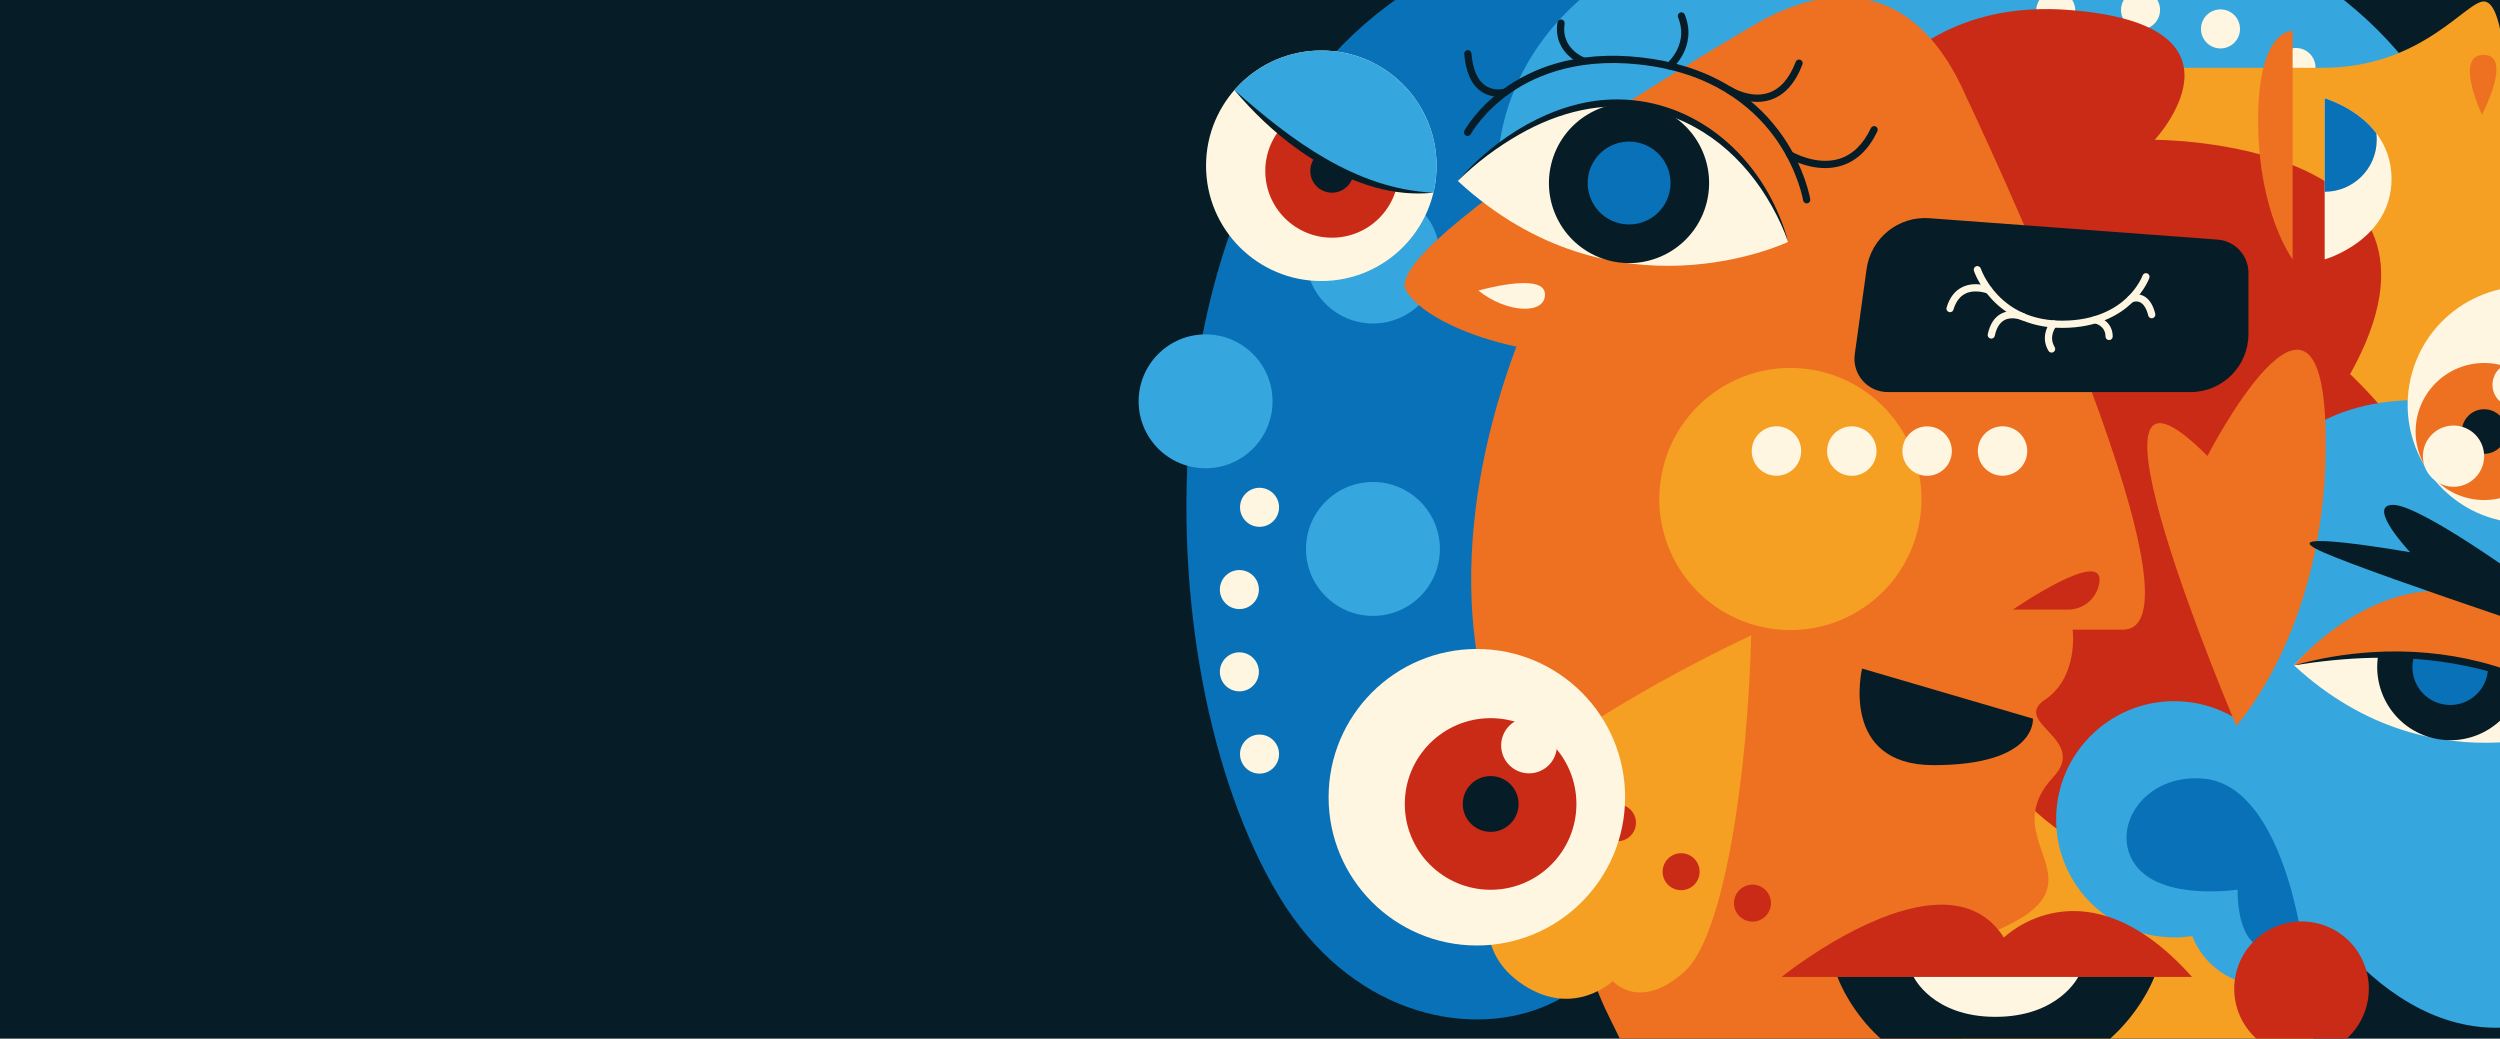 <svg width="2400" height="997" viewBox="0 0 2400 997" fill="none" xmlns="http://www.w3.org/2000/svg">
<rect x="0" y="0" width="2400" height="997" fill="#333333" stroke="none"/>
<g clip-path="url(#clip0_1_447)">
<rect width="2400" height="997" fill="white"/>
<path d="M2483 -26H-105V1029H2483V-26Z" fill="#061C26"/>
<g clip-path="url(#clip1_1_447)">
<path d="M1890.15 1146.77C1867.45 1296.62 1805.72 1440.88 1715.74 1562.81V1562.84C1702.73 1556.87 1689.88 1550.54 1677.17 1543.77C1663.34 1536.39 1649.66 1528.48 1636.73 1519.57C1623.05 1510.13 1610.19 1499.61 1598.93 1487.4C1585.16 1472.52 1574.03 1455.51 1564.73 1437.44C1557.96 1424.31 1552.13 1410.63 1547.03 1396.78C1533.09 1359.26 1523.57 1320.1 1518.74 1280.38L1518.49 1280.19C1535.2 1259.34 1547.41 1234.78 1556.57 1209.52C1559.43 1201.61 1562.07 1193.62 1564.37 1185.54C1577.06 1142 1581.91 1096.04 1574.56 1051.43C1568.95 1017.49 1548.86 988.293 1535.84 956.57C1276.06 323.66 1816.16 327.352 1820.71 327.379C1709.67 445.363 1773.11 695.43 1857.57 920.767C1874.92 967.033 1893.12 1020.54 1895.54 1069.89C1896.81 1095.59 1893.98 1121.32 1890.15 1146.77Z" fill="#ED7121"/>
<path d="M2355.93 1359.04C2292.43 1425.01 2256.46 1548.32 2296.48 1631.33C2268.67 1634.19 2240.66 1636.5 2212.55 1638.11C2096.31 1644.85 1978.5 1639.94 1866.73 1613.82C1814.83 1601.69 1764.26 1585.04 1715.75 1562.84V1562.81C1805.73 1440.88 1867.45 1296.62 1890.15 1146.77C1893.98 1121.32 1896.82 1095.59 1895.54 1069.89C1893.12 1020.54 1874.92 967.034 1857.57 920.767C1773.11 695.43 1709.67 445.363 1820.71 327.38C1866.81 278.393 1943.05 252.166 2060.37 259.965C2460.17 286.525 2254.65 840.03 2215.32 1020.9C2212.16 1035.48 2211.91 1050.57 2210.58 1065.42C2206.61 1109.41 2204.36 1154.13 2212.83 1197.48C2221.29 1240.83 2241.47 1283.21 2275.69 1311.13C2293.01 1325.26 2312.3 1336.94 2333 1346.74C2340.72 1350.4 2348.66 1353.82 2356.73 1357.01L2355.93 1359.04Z" fill="#F59F23"/>
<path d="M1559.35 214.892C1683.72 76.953 1620.21 -175.279 1356.27 -11.14C1092.36 152.999 1093.8 637.84 1227.85 860.429C1361.91 1083.02 1667.84 960.151 1519.61 749.412C1388.47 562.986 1434.98 352.858 1559.35 214.892Z" fill="#0971B7"/>
<path d="M1318.03 591.268C1353.53 591.268 1382.3 562.489 1382.3 526.989C1382.3 491.489 1353.53 462.71 1318.03 462.71C1282.52 462.71 1253.75 491.489 1253.75 526.989C1253.75 562.489 1282.52 591.268 1318.03 591.268Z" fill="#35A6DE"/>
<path d="M1318.03 310.56C1353.53 310.56 1382.3 281.781 1382.3 246.281C1382.3 210.781 1353.53 182.002 1318.03 182.002C1282.52 182.002 1253.75 210.781 1253.75 246.281C1253.75 281.781 1282.52 310.56 1318.03 310.56Z" fill="#35A6DE"/>
<path d="M1157.36 449.554C1192.86 449.554 1221.63 420.775 1221.63 385.275C1221.63 349.775 1192.86 320.996 1157.36 320.996C1121.85 320.996 1093.08 349.775 1093.08 385.275C1093.08 420.775 1121.85 449.554 1157.36 449.554Z" fill="#35A6DE"/>
<path d="M2135.28 309.395C2261.31 433.762 2491.81 370.26 2341.83 106.316C2191.84 -157.599 1748.83 -156.156 1545.42 -22.103C1342.01 111.95 1454.3 417.886 1646.86 269.651C1817.22 138.511 2009.25 185.028 2135.28 309.395Z" fill="#35A6DE"/>
<path d="M2199.84 83.002C2189.76 80.615 2183.55 70.541 2185.93 60.466C2188.32 50.391 2198.39 44.174 2208.47 46.561C2218.52 48.948 2224.76 59.023 2222.37 69.097C2219.99 79.144 2209.91 85.389 2199.84 83.002Z" fill="#FFF6E1"/>
<path d="M2148.39 36.226C2153.07 26.996 2149.37 15.724 2140.14 11.049C2130.91 6.375 2119.64 10.068 2114.97 19.298C2110.29 28.528 2113.98 39.8 2123.21 44.475C2132.44 49.149 2143.72 45.456 2148.39 36.226Z" fill="#FFF6E1"/>
<path d="M2050.6 27.799C2040.53 25.412 2034.31 15.338 2036.7 5.263C2039.08 -4.812 2049.16 -11.029 2059.23 -8.642C2069.31 -6.255 2075.52 3.819 2073.14 13.894C2070.72 23.941 2060.65 30.186 2050.6 27.799Z" fill="#FFF6E1"/>
<path d="M1974.17 28.864C1984.51 28.516 1992.61 19.85 1992.26 9.51C1991.91 -0.83 1983.25 -8.93 1972.91 -8.582C1962.57 -8.233 1954.47 0.432 1954.81 10.773C1955.16 21.113 1963.83 29.213 1974.17 28.864Z" fill="#FFF6E1"/>
<path d="M1949.91 65.073C1949.91 65.073 2133.31 65.073 2229.87 65.073C2326.42 65.073 2368.53 -0.954 2385.37 1.46C2402.22 3.875 2404.55 65.073 2404.55 65.073C2404.55 65.073 2480.96 22.581 2493.59 33.239C2506.22 43.897 2508.3 65.073 2508.3 65.073C2508.3 65.073 2527.73 29.881 2550.65 52.695C2573.58 75.481 2639.1 451.247 2476.74 451.247C2314.38 451.247 2243.02 451.247 2011.16 451.247C1779.3 451.247 1741.83 65.073 1949.91 65.073Z" fill="#F59F23"/>
<path d="M1753.24 278.809C1728.4 169.096 1798.84 -4.479 1985.38 9.509C2171.92 23.497 2068.53 134.209 2068.53 134.209C2068.53 134.209 2381.99 133.82 2256.12 359.186C2256.12 359.186 2521.81 603.313 2194.67 673.698C2194.67 673.698 2222.82 879.496 2024.15 820.462C1825.49 761.429 1753.24 278.809 1753.24 278.809Z" fill="#C92B17"/>
<path d="M2382.71 110.119C2382.71 110.119 2412.85 52.695 2384.24 52.695C2355.59 52.695 2382.71 110.119 2382.71 110.119Z" fill="#ED7121"/>
<path d="M1887.43 92.578C1841.31 -13.554 1762.73 -23.046 1682.66 24.691C1682.61 24.719 1323.3 234.209 1349.89 278.921C1364.29 303.123 1411.23 323.355 1455.69 332.764C1400.15 481.416 1389.41 650.274 1474.53 774.169C1640.84 1016.21 1909.03 906.612 1948.6 875.722C1999.56 836.005 1920.1 800.591 1971.25 745.859C2005.2 709.529 1930.45 693.709 1963.12 671.755C1995.79 649.802 1989.74 604.479 1989.74 604.479C1989.74 604.479 1989.74 604.479 2037.89 604.479C2131.12 604.479 1887.43 92.578 1887.43 92.578Z" fill="#ED7121"/>
<path d="M1681.11 609.946C1562.49 665.816 1427.68 750.161 1411.86 799.203C1393.93 854.795 1431.43 865.758 1431.43 865.758C1431.43 865.758 1413.94 913.995 1462.63 945.69C1511.31 977.358 1548.33 941.832 1548.33 941.832C1548.33 941.832 1573.56 971.668 1617.13 932.757C1655.55 898.425 1678.05 741.03 1681.11 609.946Z" fill="#F59F23"/>
<path d="M1419.27 278.921C1419.27 278.921 1481.61 261.074 1483.11 281.751C1484.63 302.456 1446.64 300.985 1419.27 278.921Z" fill="#FFF6E1"/>
<path d="M1985.6 585.189H1932.45C1932.45 585.189 2022.99 522.797 2015.1 560.821C2012.16 575.114 1999.73 585.189 1985.6 585.189Z" fill="#C92B17"/>
<path d="M2470.11 792.764C2594.77 792.764 2695.83 699.817 2695.83 585.162C2695.83 470.506 2594.77 377.56 2470.11 377.56C2345.44 377.56 2244.38 470.506 2244.38 585.162C2244.38 699.817 2345.44 792.764 2470.11 792.764Z" fill="#0971B7"/>
<path d="M2552.23 539.533C2489.18 395.933 2321.35 384.054 2321.35 384.054C2154.99 384.054 2113.35 536.73 2144.11 688.352C2127.4 678.666 2108 673.115 2087.29 673.115C2024.68 673.115 1973.89 723.878 1973.89 786.519C1973.89 849.133 2024.65 899.923 2087.29 899.923C2093.18 899.923 2098.92 899.479 2104.56 898.619C2115.32 926.345 2142.27 946.023 2173.83 946.023C2204.47 946.023 2230.78 927.483 2242.13 901.006C2285.21 952.712 2338.39 986.628 2396.14 986.628C2639.66 986.628 2522.79 695.846 2522.79 695.846C2522.79 695.846 2615.29 683.134 2552.23 539.533Z" fill="#35A6DE"/>
<path d="M2146.85 696.679C2146.85 696.679 1974.64 292.576 2119.13 437.703C2119.13 437.703 2228.03 226.076 2232.56 412.53C2237.08 598.983 2146.85 696.679 2146.85 696.679Z" fill="#ED7121"/>
<path d="M2116.16 747.58C2057.6 741.862 2024.6 796.039 2050.24 830.648C2075.91 865.258 2148.16 854.017 2148.16 854.017C2148.16 854.017 2144.74 940.916 2209.41 900.089C2209.41 900.089 2190.04 754.796 2116.16 747.58Z" fill="#0971B7"/>
<path d="M2270.96 969.077C2281.94 935.12 2263.31 898.697 2229.35 887.724C2195.39 876.751 2158.97 895.383 2148 929.34C2137.02 963.297 2155.65 999.72 2189.61 1010.69C2223.57 1021.67 2259.99 1003.03 2270.96 969.077Z" fill="#C92B17"/>
<path d="M1552.77 807.585C1562.57 807.585 1570.51 799.645 1570.51 789.85C1570.51 780.055 1562.57 772.115 1552.77 772.115C1542.98 772.115 1535.04 780.055 1535.04 789.85C1535.04 799.645 1542.98 807.585 1552.77 807.585Z" fill="#C92B17"/>
<path d="M1621.05 820.601C1630.01 824.542 1634.09 835.033 1630.12 843.998C1626.18 852.963 1615.69 857.042 1606.73 853.074C1597.76 849.132 1593.68 838.641 1597.65 829.677C1601.59 820.712 1612.08 816.632 1621.05 820.601Z" fill="#C92B17"/>
<path d="M1689.54 850.771C1698.51 854.712 1702.59 865.203 1698.62 874.168C1694.68 883.132 1684.19 887.212 1675.22 883.243C1666.26 879.302 1662.18 868.811 1666.15 859.847C1670.12 850.882 1680.58 846.83 1689.54 850.771Z" fill="#C92B17"/>
<path d="M1841.39 507.18C1856.93 439.455 1814.63 371.952 1746.9 356.409C1679.18 340.865 1611.68 383.167 1596.13 450.892C1580.59 518.617 1622.89 586.12 1690.62 601.663C1758.34 617.207 1825.84 574.905 1841.39 507.18Z" fill="#F59F23"/>
<path d="M1951.6 689.879C1951.6 689.879 1955.9 734.536 1856.21 734.536C1765.34 734.536 1787.6 641.809 1787.6 641.809L1951.6 689.879Z" fill="#061C26"/>
<path d="M1227.65 490.031C1229.31 479.819 1222.38 470.193 1212.17 468.53C1201.96 466.868 1192.33 473.798 1190.67 484.01C1189.01 494.222 1195.94 503.849 1206.15 505.512C1216.36 507.174 1225.99 500.244 1227.65 490.031Z" fill="#FFF6E1"/>
<path d="M1189.8 584.717C1200.15 584.717 1208.53 576.33 1208.53 565.983C1208.53 555.637 1200.15 547.249 1189.8 547.249C1179.45 547.249 1171.07 555.637 1171.07 565.983C1171.07 576.33 1179.45 584.717 1189.8 584.717Z" fill="#FFF6E1"/>
<path d="M1189.8 663.707C1200.15 663.707 1208.53 655.319 1208.53 644.972C1208.53 634.626 1200.15 626.238 1189.8 626.238C1179.45 626.238 1171.07 634.626 1171.07 644.972C1171.07 655.319 1179.45 663.707 1189.8 663.707Z" fill="#FFF6E1"/>
<path d="M1209.15 742.668C1219.49 742.668 1227.88 734.28 1227.88 723.933C1227.88 713.587 1219.49 705.199 1209.15 705.199C1198.8 705.199 1190.41 713.587 1190.41 723.933C1190.41 734.28 1198.8 742.668 1209.15 742.668Z" fill="#FFF6E1"/>
<path d="M1723.22 448.668C1731.87 438.825 1730.91 423.83 1721.07 415.175C1711.22 406.52 1696.23 407.483 1687.57 417.325C1678.92 427.168 1679.88 442.163 1689.72 450.818C1699.57 459.473 1714.56 458.51 1723.22 448.668Z" fill="#FFF6E1"/>
<path d="M1788.57 454.148C1800.23 448.164 1804.83 433.86 1798.85 422.2C1792.86 410.54 1778.56 405.939 1766.9 411.923C1755.24 417.907 1750.64 432.21 1756.62 443.87C1762.6 455.53 1776.91 460.132 1788.57 454.148Z" fill="#FFF6E1"/>
<path d="M1862.75 453.091C1873.82 446.077 1877.11 431.417 1870.1 420.346C1863.08 409.276 1848.42 405.988 1837.35 413.002C1826.28 420.016 1822.99 434.676 1830.01 445.747C1837.02 456.817 1851.68 460.105 1862.75 453.091Z" fill="#FFF6E1"/>
<path d="M1945.53 438.452C1948.55 425.7 1940.67 412.91 1927.92 409.884C1915.17 406.858 1902.38 414.742 1899.35 427.494C1896.32 440.246 1904.21 453.036 1916.96 456.062C1929.71 459.088 1942.5 451.204 1945.53 438.452Z" fill="#FFF6E1"/>
<path d="M2202.2 638.7C2202.2 638.7 2278.19 551.94 2372.14 573.894C2466.11 595.848 2491.56 692.127 2491.56 692.127C2491.56 692.127 2338.94 765.093 2202.2 638.7Z" fill="#FFF6E1"/>
<path d="M2418.85 662.696C2431.14 625.946 2411.31 586.19 2374.56 573.898C2337.81 561.607 2298.05 581.435 2285.76 618.185C2273.47 654.936 2293.3 694.692 2330.05 706.983C2366.8 719.275 2406.56 699.447 2418.85 662.696Z" fill="#061C26"/>
<path d="M2387.55 648.893C2392.19 629.387 2380.13 609.817 2360.62 605.181C2341.12 600.546 2321.55 612.601 2316.91 632.107C2312.28 651.613 2324.33 671.184 2343.84 675.819C2363.34 680.454 2382.91 668.399 2387.55 648.893Z" fill="#0971B7"/>
<path d="M2200.92 248.974V29.659C2200.92 29.659 2167.81 26.606 2167.81 115.614C2167.81 204.622 2200.92 248.974 2200.92 248.974Z" fill="#ED7121"/>
<path d="M2295.87 171.678C2295.87 230.878 2231.7 249.002 2231.7 249.002V94.355C2231.7 94.355 2262.34 103.014 2281.3 127.909C2289.73 139.039 2295.87 153.388 2295.87 171.678Z" fill="#FFF6E1"/>
<path d="M2281.68 134.154C2281.68 161.742 2259.31 184.112 2231.7 184.112V94.355C2231.7 94.355 2262.34 103.014 2281.3 127.909C2281.55 129.963 2281.68 132.045 2281.68 134.154Z" fill="#0971B7"/>
<path d="M2202.2 638.7C2202.2 638.7 2277.91 548.36 2371.86 570.342C2465.83 592.295 2491.56 692.127 2491.56 692.127C2491.56 692.127 2388.57 597.596 2202.2 638.7Z" fill="#ED7121"/>
<path d="M2491.59 692.155C2486.59 688.269 2481.29 684.772 2475.94 681.441C2446.49 663.29 2413.93 650.384 2380.35 642.225C2346.82 634.037 2312.16 630.707 2277.6 631.511C2252.43 632.067 2227.26 634.703 2202.2 638.728C2226.65 631.872 2251.9 627.681 2277.35 626.072C2347.1 621.659 2420.09 638.117 2476.99 679.859C2482.07 683.662 2487.07 687.658 2491.59 692.155Z" fill="#061C26"/>
<path d="M2528.84 634.232C2528.84 634.232 2285.35 554.355 2230.2 530.153C2175.08 505.951 2313.74 530.153 2313.74 530.153C2313.74 530.153 2271.08 484.913 2297.25 484.664C2323.43 484.414 2426.31 559.462 2426.31 559.462C2426.31 559.462 2418.96 536.398 2439.66 545.279C2460.37 554.133 2528.84 634.232 2528.84 634.232Z" fill="#061C26"/>
<path d="M1417.78 907.667C1496.38 907.667 1560.1 843.946 1560.1 765.343C1560.1 686.739 1496.38 623.019 1417.78 623.019C1339.17 623.019 1275.45 686.739 1275.45 765.343C1275.45 843.946 1339.17 907.667 1417.78 907.667Z" fill="#FFF6E1"/>
<path d="M1430.99 854.184C1476.48 854.184 1513.36 817.304 1513.36 771.809C1513.36 726.315 1476.48 689.435 1430.99 689.435C1385.49 689.435 1348.61 726.315 1348.61 771.809C1348.61 817.304 1385.49 854.184 1430.99 854.184Z" fill="#C92B17"/>
<path d="M1457.47 776.122C1459.85 761.522 1449.94 747.757 1435.34 745.377C1420.74 742.997 1406.98 752.903 1404.6 767.503C1402.22 782.102 1412.13 795.867 1426.73 798.247C1441.33 800.627 1455.09 790.721 1457.47 776.122Z" fill="#061C26"/>
<path d="M1478.23 740.34C1491.87 734.632 1498.31 718.942 1492.6 705.295C1486.89 691.648 1471.2 685.212 1457.56 690.92C1443.91 696.628 1437.47 712.319 1443.18 725.966C1448.89 739.613 1464.58 746.048 1478.23 740.34Z" fill="#FFF6E1"/>
<path d="M2535.82 414.123C2549.89 352.939 2511.71 291.929 2450.52 277.853C2389.34 263.776 2328.33 301.964 2314.25 363.148C2300.17 424.332 2338.36 485.342 2399.55 499.418C2460.73 513.494 2521.74 475.306 2535.82 414.123Z" fill="#FFF6E1"/>
<path d="M2431.29 460.767C2456.97 435.08 2456.97 393.432 2431.29 367.744C2405.6 342.057 2363.95 342.057 2338.26 367.744C2312.58 393.432 2312.58 435.08 2338.26 460.767C2363.95 486.455 2405.6 486.455 2431.29 460.767Z" fill="#ED7121"/>
<path d="M2399.91 429.387C2408.26 421.03 2408.26 407.482 2399.91 399.125C2391.55 390.768 2378 390.768 2369.64 399.125C2361.29 407.481 2361.29 421.03 2369.64 429.387C2378 437.743 2391.55 437.743 2399.91 429.387Z" fill="#061C26"/>
<path d="M2434.87 374.813C2437.88 363.384 2431.05 351.681 2419.62 348.675C2408.19 345.668 2396.49 352.496 2393.48 363.926C2390.47 375.355 2397.3 387.057 2408.73 390.064C2420.16 393.07 2431.86 386.243 2434.87 374.813Z" fill="#FFF6E1"/>
<path d="M2383.97 444.712C2387.72 428.92 2377.96 413.075 2362.17 409.322C2346.38 405.569 2330.53 415.329 2326.78 431.122C2323.03 446.914 2332.79 462.759 2348.58 466.512C2364.37 470.265 2380.22 460.505 2383.97 444.712Z" fill="#FFF6E1"/>
<path d="M2102.89 376.394H1812.25C1792.85 376.394 1777.92 359.242 1780.58 340.036L1791.93 258.216C1796.04 228.603 1822.43 207.259 1852.24 209.48L2128.9 230.018C2145.58 231.267 2158.51 245.172 2158.51 261.908V320.83C2158.48 351.499 2133.59 376.394 2102.89 376.394Z" fill="#061C26"/>
<path d="M1979.69 314.779C1945.19 314.779 1924.01 299.93 1912.3 287.469C1899.59 273.952 1895.12 260.519 1894.96 259.964C1894.37 258.132 1895.37 256.19 1897.18 255.579C1899.01 254.996 1900.95 255.968 1901.56 257.799C1901.62 257.994 1905.86 270.566 1917.58 282.945C1933.23 299.459 1954.13 307.84 1979.69 307.84C2011.8 307.84 2031.12 295.934 2041.66 285.97C2052.99 275.257 2056.82 264.627 2056.85 264.516C2057.48 262.712 2059.46 261.768 2061.26 262.407C2063.06 263.045 2064.01 265.015 2063.37 266.819C2063.2 267.319 2058.93 279.17 2046.41 291.021C2034.95 301.845 2014.08 314.779 1979.69 314.779Z" fill="#FFF6E1"/>
<path d="M1872.06 299.708C1871.73 299.708 1871.39 299.653 1871.06 299.57C1869.23 299.015 1868.17 297.1 1868.73 295.268C1871.56 285.693 1876.69 279.059 1883.94 275.562C1896.23 269.651 1909.97 275.09 1910.53 275.34C1912.3 276.062 1913.16 278.088 1912.44 279.864C1911.72 281.64 1909.69 282.501 1907.92 281.779C1907.72 281.696 1896.34 277.255 1886.88 281.835C1881.47 284.444 1877.58 289.634 1875.33 297.238C1874.95 298.709 1873.56 299.708 1872.06 299.708Z" fill="#FFF6E1"/>
<path d="M1911.64 325.076C1911.39 325.076 1911.16 325.049 1910.92 324.993C1909.03 324.605 1907.83 322.745 1908.25 320.886C1910.33 311.088 1914.75 304.4 1921.35 301.014C1931.59 295.796 1943.03 300.764 1943.5 300.958C1945.25 301.735 1946.05 303.789 1945.28 305.537C1944.5 307.286 1942.44 308.063 1940.7 307.314C1940.53 307.258 1931.68 303.484 1924.46 307.203C1919.82 309.59 1916.63 314.669 1915.02 322.301C1914.66 323.966 1913.25 325.076 1911.64 325.076Z" fill="#FFF6E1"/>
<path d="M1969.5 338.482C1968.34 338.482 1967.17 337.871 1966.53 336.789C1959.37 324.882 1964.9 313.225 1968.81 308.729C1970.06 307.286 1972.25 307.12 1973.7 308.396C1975.14 309.645 1975.31 311.838 1974.06 313.281C1973.72 313.67 1966.2 322.717 1972.5 333.236C1973.5 334.874 1972.95 337.011 1971.31 338.01C1970.73 338.315 1970.12 338.482 1969.5 338.482Z" fill="#FFF6E1"/>
<path d="M2024.73 326.492C2022.82 326.492 2021.27 324.938 2021.27 323.023C2021.27 312.893 2011.83 310.617 2010.75 310.367C2008.89 309.978 2007.67 308.147 2008.05 306.287C2008.44 304.428 2010.25 303.206 2012.13 303.567C2017.69 304.677 2028.2 310.173 2028.2 323.023C2028.2 324.938 2026.65 326.492 2024.73 326.492Z" fill="#FFF6E1"/>
<path d="M2065.67 305.565C2064.12 305.565 2062.7 304.51 2062.31 302.928C2060.7 296.323 2058.01 291.938 2054.54 290.245C2050.82 288.441 2047.16 290.106 2046.99 290.161C2045.27 290.994 2043.22 290.273 2042.39 288.524C2041.55 286.803 2042.3 284.722 2044.02 283.889C2044.3 283.75 2050.71 280.753 2057.46 283.917C2062.98 286.526 2066.89 292.382 2069.06 301.263C2069.5 303.123 2068.36 305.01 2066.5 305.454C2066.23 305.537 2065.95 305.565 2065.67 305.565Z" fill="#FFF6E1"/>
<path d="M1399.49 173.705C1399.49 173.705 1482.75 78.646 1585.69 102.709C1688.66 126.772 1716.55 232.266 1716.55 232.266C1716.55 232.266 1549.33 312.171 1399.49 173.705Z" fill="#FFF6E1"/>
<path d="M1638.61 193.66C1648.53 152.377 1623.1 110.87 1581.82 100.951C1540.54 91.033 1499.03 116.459 1489.11 157.742C1479.19 199.026 1504.62 240.533 1545.9 250.451C1587.19 260.37 1628.69 234.944 1638.61 193.66Z" fill="#061C26"/>
<path d="M1602.74 184.453C1607.57 163.026 1594.12 141.738 1572.69 136.906C1551.26 132.073 1529.97 145.526 1525.14 166.953C1520.31 188.381 1533.76 209.668 1555.19 214.501C1576.62 219.333 1597.91 205.88 1602.74 184.453Z" fill="#0971B7"/>
<path d="M1399.49 173.704C1435.46 131.934 1490.49 97.519 1546.67 95.52C1620.38 93.05 1681.58 141.925 1708.61 208.397C1711.78 216.168 1714.61 224.106 1716.55 232.238C1712.53 220.387 1707.12 209.063 1701.06 198.128C1675 151.306 1633.73 115.698 1580.39 105.095C1538.56 96.492 1495.68 107.899 1459.13 128.714C1437.45 141.037 1417.25 156.163 1399.49 173.704Z" fill="#061C26"/>
<path d="M1710.33 937.837C1710.33 937.837 1867.06 811.305 1923.74 900.063C1923.74 900.063 2001.62 822.628 2104.31 937.837H1710.33Z" fill="#C92B17"/>
<path d="M1763.98 937.836C1763.98 937.836 1798.31 1037.34 1915.22 1037.34C2032.12 1037.34 2068.17 937.836 2068.17 937.836H1763.98Z" fill="#061C26"/>
<path d="M1837.14 937.836C1837.14 937.836 1854.96 976.165 1915.66 976.165C1976.36 976.165 1995.06 937.836 1995.06 937.836H1837.14Z" fill="#FFF6E1"/>
<path d="M1268.46 269.79C1329.57 269.79 1379.11 220.247 1379.11 159.133C1379.11 98.019 1329.57 48.477 1268.46 48.477C1207.34 48.477 1157.8 98.019 1157.8 159.133C1157.8 220.247 1207.34 269.79 1268.46 269.79Z" fill="#FFF6E1"/>
<path d="M1278.7 228.186C1314.06 228.186 1342.73 199.52 1342.73 164.157C1342.73 128.795 1314.06 100.128 1278.7 100.128C1243.34 100.128 1214.67 128.795 1214.67 164.157C1214.67 199.52 1243.34 228.186 1278.7 228.186Z" fill="#C92B17"/>
<path d="M1278.7 184.972C1290.19 184.972 1299.51 175.653 1299.51 164.157C1299.51 152.66 1290.19 143.341 1278.7 143.341C1267.2 143.341 1257.88 152.66 1257.88 164.157C1257.88 175.653 1267.2 184.972 1278.7 184.972Z" fill="#061C26"/>
<path d="M1307.37 141.315C1318.86 141.315 1328.18 131.996 1328.18 120.499C1328.18 109.003 1318.86 99.684 1307.37 99.684C1295.87 99.684 1286.55 109.003 1286.55 120.499C1286.55 131.996 1295.87 141.315 1307.37 141.315Z" stroke="#1D1D1B" stroke-width="0.5" stroke-linecap="round" stroke-linejoin="round"/>
<path d="M1379.09 159.133C1379.09 168.042 1378.03 176.702 1376.06 184.972C1296.79 187.692 1224.91 127.798 1185 86.472C1205.29 63.186 1235.15 48.477 1268.46 48.477C1329.57 48.504 1379.09 98.018 1379.09 159.133Z" fill="#35A6DE"/>
<path d="M1376.06 184.973C1357.55 186.999 1338.73 184.945 1320.77 180.088C1266.82 164.962 1220.69 128.742 1185.03 86.473C1238.98 134.266 1301.29 181.531 1376.06 184.973Z" fill="#061C26"/>
<path d="M1734.42 195.27C1732.76 195.27 1731.29 194.049 1731.01 192.355C1730.96 192.022 1726.29 164.629 1706.09 135.237C1687.49 108.149 1651.49 73.734 1585.55 63.464C1519.55 53.195 1475.89 71.458 1450.89 88.61C1423.77 107.205 1412.03 128.548 1411.92 128.743C1411 130.436 1408.89 131.046 1407.23 130.158C1405.54 129.242 1404.9 127.161 1405.81 125.468C1406.31 124.552 1418.27 102.654 1446.64 83.115C1463.26 71.652 1482.11 63.409 1502.62 58.58C1528.18 52.585 1556.44 51.919 1586.6 56.609C1616.83 61.327 1643.58 71.291 1666.15 86.306C1684.22 98.324 1699.65 113.561 1711.97 131.574C1732.95 162.27 1737.64 190.08 1737.84 191.245C1738.14 193.133 1736.87 194.909 1734.98 195.214C1734.81 195.242 1734.62 195.27 1734.42 195.27Z" fill="#061C26"/>
<path d="M1752.16 161.354C1733.09 161.354 1717.36 152.084 1716.55 151.584C1714.91 150.613 1714.39 148.476 1715.36 146.838C1716.33 145.201 1718.47 144.673 1720.1 145.645C1720.41 145.839 1743.36 159.244 1765.56 152.5C1778.39 148.587 1788.63 138.678 1796.04 123.025C1796.84 121.304 1798.93 120.555 1800.65 121.36C1802.37 122.192 1803.12 124.246 1802.31 125.967C1794.01 143.48 1782.33 154.637 1767.54 159.133C1762.35 160.715 1757.13 161.354 1752.16 161.354Z" fill="#061C26"/>
<path d="M1687.02 97.796C1671.48 97.796 1658.74 89.748 1658.04 89.304C1656.43 88.277 1655.96 86.112 1657.02 84.502C1658.04 82.892 1660.21 82.421 1661.82 83.448C1662.04 83.586 1680.19 94.966 1697.7 89.165C1708.97 85.446 1717.77 75.427 1723.88 59.385C1724.57 57.581 1726.57 56.692 1728.35 57.386C1730.15 58.08 1731.04 60.078 1730.34 61.855C1723.43 79.978 1713.16 91.385 1699.81 95.77C1695.46 97.241 1691.13 97.796 1687.02 97.796Z" fill="#061C26"/>
<path d="M1602.76 66.711C1601.76 66.711 1600.79 66.295 1600.09 65.49C1598.87 64.019 1599.04 61.827 1600.51 60.605C1600.62 60.494 1605.95 55.887 1609.83 48.171C1614.97 37.986 1615.33 27.356 1610.94 16.587C1610.22 14.811 1611.08 12.785 1612.86 12.063C1614.64 11.341 1616.66 12.202 1617.38 13.978C1623.88 29.937 1620.16 43.231 1615.91 51.557C1611.33 60.494 1605.25 65.684 1605.01 65.906C1604.34 66.434 1603.53 66.711 1602.76 66.711Z" fill="#061C26"/>
<path d="M1520.41 62.298C1520.02 62.298 1519.61 62.243 1519.22 62.076C1518.91 61.965 1511.95 59.356 1505.51 53.139C1499.46 47.311 1492.74 37.097 1495.15 21.61C1495.46 19.723 1497.24 18.419 1499.12 18.724C1501.01 19.029 1502.32 20.806 1502.01 22.693C1498.29 46.617 1520.66 55.221 1521.63 55.582C1523.44 56.248 1524.35 58.246 1523.69 60.05C1523.16 61.41 1521.83 62.298 1520.41 62.298Z" fill="#061C26"/>
<path d="M1438.31 92.745C1433.73 92.745 1427.77 91.773 1422.08 87.915C1412.64 81.532 1407.12 69.403 1405.65 51.863C1405.48 49.948 1406.9 48.282 1408.81 48.116C1410.73 47.949 1412.39 49.365 1412.56 51.28C1413.86 66.628 1418.39 77.008 1425.99 82.17C1434.48 87.943 1444.06 85.14 1444.14 85.112C1445.97 84.557 1447.92 85.584 1448.47 87.416C1449.03 89.248 1448 91.191 1446.17 91.746C1445.89 91.829 1442.75 92.745 1438.31 92.745Z" fill="#061C26"/>
</g>
</g>
<defs>
<clipPath id="clip0_1_447">
<rect width="2400" height="997" fill="white"/>
</clipPath>
<clipPath id="clip1_1_447">
<rect width="2843.85" height="2958" fill="white" transform="translate(494 -111)"/>
</clipPath>
</defs>
</svg>
